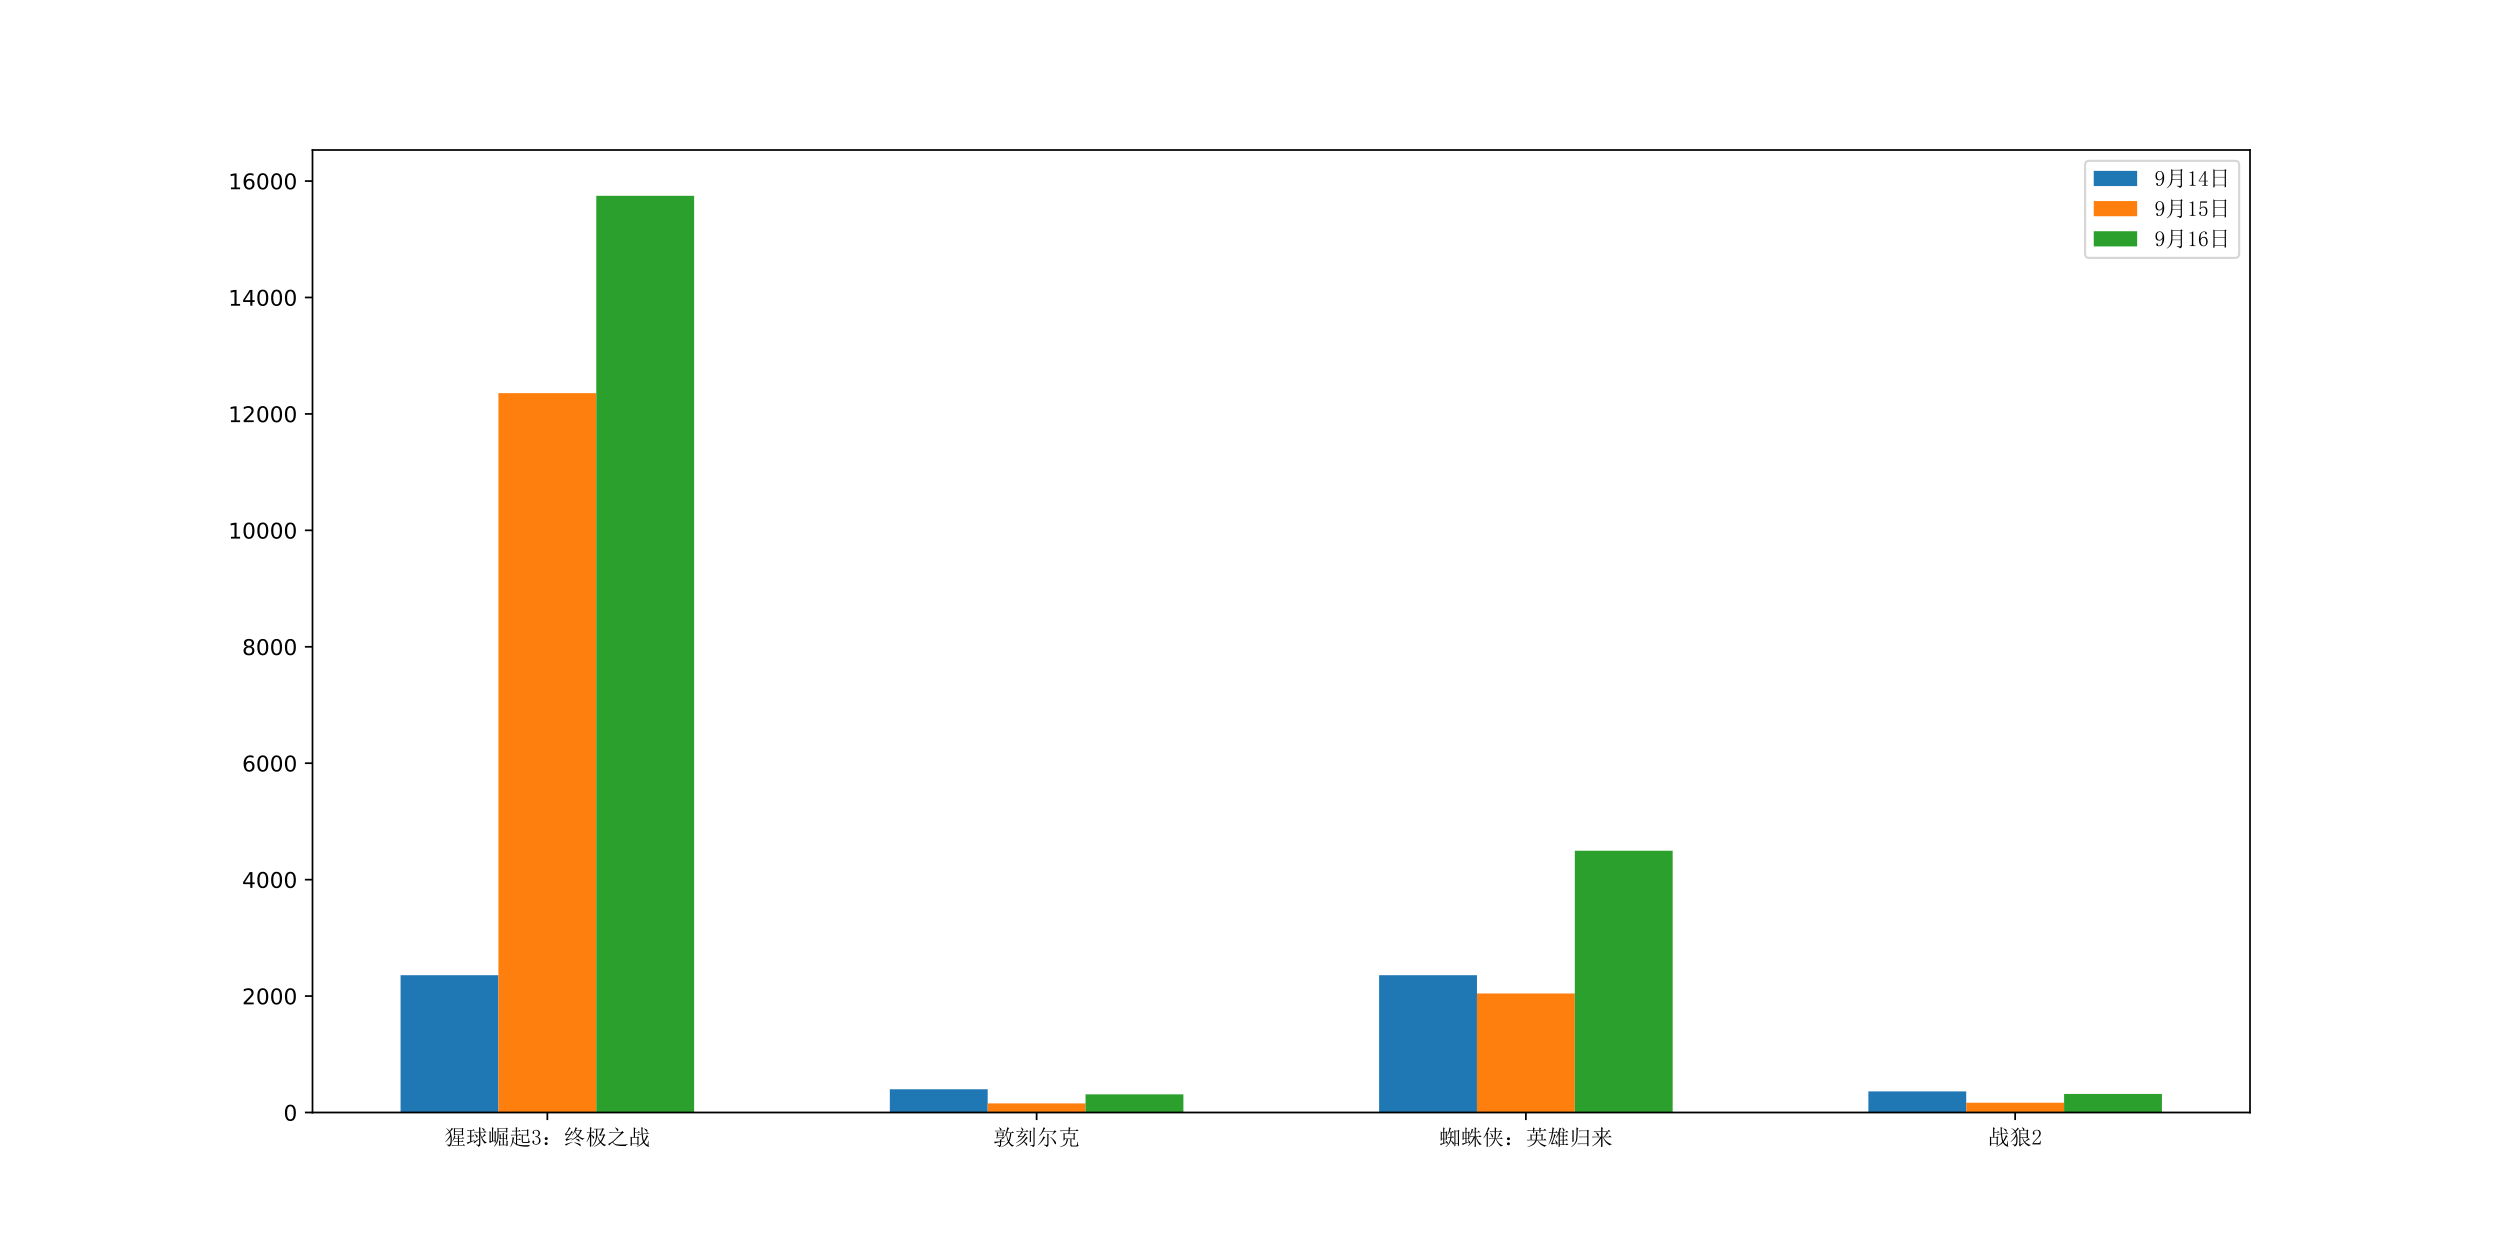 <?xml version="1.0" encoding="utf-8" standalone="no"?>
<!DOCTYPE svg PUBLIC "-//W3C//DTD SVG 1.1//EN"
  "http://www.w3.org/Graphics/SVG/1.1/DTD/svg11.dtd">
<!-- Created with matplotlib (https://matplotlib.org/) -->
<svg height="576pt" version="1.1" viewBox="0 0 1152 576" width="1152pt" xmlns="http://www.w3.org/2000/svg" xmlns:xlink="http://www.w3.org/1999/xlink">
 <defs>
  <style type="text/css">
*{stroke-linecap:butt;stroke-linejoin:round;}
  </style>
 </defs>
 <g id="figure_1">
  <g id="patch_1">
   <path d="M 0 576 
L 1152 576 
L 1152 0 
L 0 0 
z
" style="fill:#ffffff;"/>
  </g>
  <g id="axes_1">
   <g id="patch_2">
    <path d="M 144 512.64 
L 1036.8 512.64 
L 1036.8 69.12 
L 144 69.12 
z
" style="fill:#ffffff;"/>
   </g>
   <g id="patch_3">
    <path clip-path="url(#p48f416b4fd)" d="M 184.582 512.64 
L 229.673 512.64 
L 229.673 449.385 
L 184.582 449.385 
z
" style="fill:#1f77b4;"/>
   </g>
   <g id="patch_4">
    <path clip-path="url(#p48f416b4fd)" d="M 410.036 512.64 
L 455.127 512.64 
L 455.127 501.936 
L 410.036 501.936 
z
" style="fill:#1f77b4;"/>
   </g>
   <g id="patch_5">
    <path clip-path="url(#p48f416b4fd)" d="M 635.491 512.64 
L 680.582 512.64 
L 680.582 449.385 
L 635.491 449.385 
z
" style="fill:#1f77b4;"/>
   </g>
   <g id="patch_6">
    <path clip-path="url(#p48f416b4fd)" d="M 860.945 512.64 
L 906.036 512.64 
L 906.036 502.929 
L 860.945 502.929 
z
" style="fill:#1f77b4;"/>
   </g>
   <g id="patch_7">
    <path clip-path="url(#p48f416b4fd)" d="M 229.673 512.64 
L 274.764 512.64 
L 274.764 181.153 
L 229.673 181.153 
z
" style="fill:#ff7f0e;"/>
   </g>
   <g id="patch_8">
    <path clip-path="url(#p48f416b4fd)" d="M 455.127 512.64 
L 500.218 512.64 
L 500.218 508.455 
L 455.127 508.455 
z
" style="fill:#ff7f0e;"/>
   </g>
   <g id="patch_9">
    <path clip-path="url(#p48f416b4fd)" d="M 680.582 512.64 
L 725.673 512.64 
L 725.673 457.781 
L 680.582 457.781 
z
" style="fill:#ff7f0e;"/>
   </g>
   <g id="patch_10">
    <path clip-path="url(#p48f416b4fd)" d="M 906.036 512.64 
L 951.127 512.64 
L 951.127 508.133 
L 906.036 508.133 
z
" style="fill:#ff7f0e;"/>
   </g>
   <g id="patch_11">
    <path clip-path="url(#p48f416b4fd)" d="M 274.764 512.64 
L 319.855 512.64 
L 319.855 90.24 
L 274.764 90.24 
z
" style="fill:#2ca02c;"/>
   </g>
   <g id="patch_12">
    <path clip-path="url(#p48f416b4fd)" d="M 500.218 512.64 
L 545.309 512.64 
L 545.309 504.27 
L 500.218 504.27 
z
" style="fill:#2ca02c;"/>
   </g>
   <g id="patch_13">
    <path clip-path="url(#p48f416b4fd)" d="M 725.673 512.64 
L 770.764 512.64 
L 770.764 392.004 
L 725.673 392.004 
z
" style="fill:#2ca02c;"/>
   </g>
   <g id="patch_14">
    <path clip-path="url(#p48f416b4fd)" d="M 951.127 512.64 
L 996.218 512.64 
L 996.218 504.083 
L 951.127 504.083 
z
" style="fill:#2ca02c;"/>
   </g>
   <g id="matplotlib.axis_1">
    <g id="xtick_1">
     <g id="line2d_1">
      <defs>
       <path d="M 0 0 
L 0 3.5 
" id="m5a6ded48af" style="stroke:#000000;stroke-width:0.8;"/>
      </defs>
      <g>
       <use style="stroke:#000000;stroke-width:0.8;" x="252.218" xlink:href="#m5a6ded48af" y="512.64"/>
      </g>
     </g>
     <g id="text_1">
      <!-- 猩球崛起3：终极之战 -->
      <defs>
       <path d="M 44.141 42.578 
Q 44.531 49.219 44.531 60.547 
Q 44.531 71.875 44.141 78.516 
L 49.609 75 
L 80.859 75 
L 83.594 78.516 
L 89.062 73.828 
L 86.328 71.484 
Q 86.328 50.391 86.719 44.922 
L 81.25 42.578 
L 81.25 46.484 
L 49.609 46.484 
L 49.609 44.141 
z
M 49.609 72.656 
L 49.609 61.719 
L 81.25 61.719 
L 81.25 72.656 
z
M 49.609 59.375 
L 49.609 48.828 
L 81.25 48.828 
L 81.25 59.375 
z
M 45.312 41.016 
L 52.344 37.5 
Q 49.609 35.547 48.047 31.25 
L 62.891 31.25 
Q 62.891 37.5 62.5 44.531 
L 71.094 40.625 
L 67.969 38.281 
L 67.969 31.25 
L 81.25 31.25 
L 85.938 35.938 
L 92.188 28.906 
L 67.969 28.906 
L 67.969 16.016 
L 78.125 16.016 
L 82.812 20.703 
L 89.062 13.672 
L 67.969 13.672 
L 67.969 -1.172 
L 84.766 -1.172 
L 89.453 3.516 
L 96.094 -3.516 
L 45.703 -3.516 
Q 40.625 -3.516 36.328 -4.688 
L 32.812 -1.172 
L 62.891 -1.172 
L 62.891 13.672 
L 56.641 13.672 
Q 51.562 13.672 47.266 12.5 
L 43.75 16.016 
L 62.891 16.016 
L 62.891 28.906 
L 46.875 28.906 
Q 42.578 21.094 37.891 15.625 
L 36.719 16.406 
Q 43.359 28.516 45.312 41.016 
z
M 9.766 76.953 
Q 18.359 70.703 25.391 63.672 
Q 31.641 71.094 34.375 78.516 
L 41.016 73.047 
Q 38.281 72.266 35.156 68.359 
Q 31.641 64.062 27.734 60.156 
Q 34.375 46.094 34.766 27.141 
Q 35.156 8.203 31.828 0.969 
Q 28.516 -6.25 21.094 -8.594 
Q 20.703 -3.906 11.328 -0.391 
L 11.719 1.172 
Q 15.234 0.391 19.141 0.391 
Q 21.875 0.391 24.219 0.969 
Q 26.562 1.562 28.125 9.953 
Q 29.688 18.359 28.906 38.281 
Q 19.531 22.656 4.688 12.109 
L 3.906 13.281 
Q 17.969 26.562 27.344 46.094 
Q 26.172 52.344 24.219 56.641 
Q 15.234 49.219 5.078 42.969 
L 4.297 44.141 
Q 14.062 51.953 22.266 60.547 
Q 17.969 67.188 8.984 75.781 
z
" id="SimSun-29481"/>
       <path d="M 73.047 76.953 
L 73.828 78.125 
Q 82.422 74.609 84.172 72.656 
Q 85.938 70.703 85.938 69.141 
Q 85.938 67.578 84.766 65.422 
Q 83.594 63.281 82.812 63.281 
Q 81.641 63.281 80.469 66.406 
Q 78.516 71.484 73.047 76.953 
z
M 39.453 48.828 
L 40.234 50 
Q 50 44.922 51.953 42.578 
Q 53.906 40.234 53.906 38.281 
Q 53.906 36.719 52.531 34.375 
Q 51.172 32.031 50.391 32.031 
Q 48.828 32.031 47.656 36.328 
Q 45.312 42.578 39.453 48.828 
z
M 60.156 81.641 
L 68.75 77.734 
L 66.016 75 
L 66.016 59.375 
L 82.422 59.375 
L 87.5 64.453 
L 94.922 57.031 
L 66.016 57.031 
Q 68.75 43.75 73.438 34.375 
Q 82.031 44.141 84.766 50.391 
L 91.797 43.75 
Q 87.891 43.75 74.219 32.422 
Q 83.203 15.625 95.703 10.547 
L 95.703 8.984 
Q 90.234 9.375 87.109 5.078 
Q 80.469 11.328 74.406 23.234 
Q 68.359 35.156 66.016 49.219 
L 66.016 1.172 
Q 66.016 -6.641 56.641 -9.375 
Q 56.641 -3.516 46.094 -0.391 
L 46.094 1.172 
Q 53.906 0.391 57.219 0.188 
Q 60.547 0 60.547 2.344 
L 60.547 25.781 
Q 41.406 10.938 40.234 7.031 
L 33.984 13.281 
Q 39.453 14.844 60.547 28.125 
L 60.547 57.031 
L 46.875 57.031 
Q 42.578 57.422 39.062 56.25 
L 35.938 59.375 
L 60.547 59.375 
Q 60.547 73.828 60.156 81.641 
z
M 4.297 67.969 
L 30.078 67.969 
L 34.375 72.266 
L 40.625 65.625 
L 24.609 65.625 
L 24.609 41.406 
L 29.688 41.406 
L 33.594 45.312 
L 38.672 39.062 
L 24.609 39.062 
L 24.609 16.406 
L 40.625 21.875 
L 41.016 20.312 
Q 10.938 7.422 8.203 3.125 
L 3.906 10.156 
Q 10.156 11.719 19.141 14.844 
L 19.141 39.062 
L 18.359 39.062 
Q 13.281 39.062 8.984 37.891 
L 5.469 41.406 
L 19.141 41.406 
L 19.141 65.625 
L 17.188 65.625 
Q 12.109 65.625 7.812 64.453 
z
" id="SimSun-29699"/>
       <path d="M 90.234 72.656 
Q 90.234 62.5 90.625 57.422 
L 85.156 55.469 
L 85.156 59.375 
L 50.391 59.375 
Q 50.781 32.422 47.844 21.094 
Q 44.922 9.766 40.234 3.125 
Q 35.547 -3.516 30.078 -8.594 
L 28.906 -7.812 
Q 35.547 0.781 40.031 12.109 
Q 44.531 23.438 44.922 37.891 
Q 45.312 52.344 45.312 62.109 
Q 45.312 73.047 44.922 79.297 
L 50.391 75.781 
L 84.375 75.781 
L 87.109 79.297 
L 92.969 74.609 
z
M 84.375 29.688 
Q 84.375 42.969 83.984 49.609 
L 92.188 45.703 
L 89.453 43.359 
Q 89.453 32.422 89.844 25 
L 84.375 23.047 
L 84.375 27.344 
L 74.609 27.344 
L 74.609 0.391 
L 86.719 0.391 
Q 86.719 14.062 86.328 19.922 
L 94.531 16.016 
L 91.797 13.672 
Q 91.797 0.781 92.188 -4.297 
L 86.719 -6.641 
L 86.719 -1.953 
L 57.812 -1.953 
L 55.078 -5.078 
L 50.391 -0.781 
L 52.734 1.172 
Q 52.734 16.406 52.344 20.703 
L 60.547 16.797 
L 57.812 14.453 
L 57.812 0.391 
L 69.531 0.391 
L 69.531 27.344 
L 60.547 27.344 
L 58.203 24.219 
L 53.125 28.906 
L 55.078 30.859 
Q 55.078 44.922 54.688 49.609 
L 62.891 46.094 
L 60.156 43.359 
L 60.156 29.688 
L 69.531 29.688 
Q 69.531 50 69.141 55.859 
L 77.734 51.562 
L 74.609 48.828 
L 74.609 29.688 
z
M 50.391 73.438 
L 50.391 61.719 
L 85.156 61.719 
L 85.156 73.438 
z
M 37.109 56.25 
L 37.109 25.391 
Q 37.109 19.531 37.5 12.109 
L 32.031 9.766 
L 32.031 18.75 
Q 14.453 12.5 10.547 8.203 
L 6.641 14.453 
Q 8.594 15.625 8.594 19.141 
L 8.594 52.734 
Q 8.594 56.641 8.203 62.5 
L 16.406 58.594 
L 13.672 55.859 
L 13.672 16.016 
L 19.922 17.578 
L 19.922 68.359 
Q 19.922 76.562 19.531 81.25 
L 28.516 77.344 
L 25 75 
L 25 18.75 
L 32.031 20.703 
L 32.031 50.391 
Q 32.031 56.25 31.641 63.281 
L 40.234 59.375 
z
" id="SimSun-23835"/>
       <path d="M 57.031 17.578 
L 57.031 41.406 
L 56.641 49.219 
L 62.109 46.094 
L 81.641 46.094 
L 81.641 65.625 
L 67.578 65.625 
Q 62.5 65.625 58.203 64.453 
L 54.688 67.969 
L 80.859 67.969 
L 83.203 71.875 
L 89.453 67.969 
L 86.719 65.234 
Q 86.719 46.484 87.109 41.016 
L 81.641 38.672 
L 81.641 43.75 
L 62.109 43.75 
L 62.109 19.531 
Q 61.328 12.5 67.188 12.891 
L 83.594 12.891 
Q 87.5 13.281 87.891 20.312 
Q 88.281 27.344 88.281 31.25 
L 90.234 31.25 
Q 90.234 24.219 91.016 19.719 
Q 91.797 15.234 95.312 14.062 
Q 92.188 8.203 84.766 8.594 
L 65.625 8.594 
Q 56.641 8.203 57.031 17.578 
z
M 29.688 64.453 
Q 29.688 75.391 29.297 82.031 
L 37.891 78.125 
L 34.766 75 
L 34.766 64.453 
L 41.016 64.453 
L 46.094 69.141 
L 51.953 62.109 
L 34.766 62.109 
L 34.766 46.094 
L 43.75 46.094 
L 48.438 50.781 
L 55.078 43.75 
L 33.203 43.75 
L 38.672 40.625 
L 35.547 37.891 
L 35.547 25 
L 42.188 25 
L 47.266 29.688 
L 53.516 22.656 
L 35.547 22.656 
L 35.547 3.516 
Q 46.484 -1.172 63.859 -1.75 
Q 81.25 -2.344 95.703 -0.781 
L 95.703 -2.344 
Q 88.672 -3.516 88.281 -8.594 
Q 76.953 -8.984 62.297 -7.812 
Q 47.656 -6.641 36.125 -1.953 
Q 24.609 2.734 17.578 13.672 
Q 12.891 -1.172 5.469 -9.766 
L 4.297 -8.984 
Q 11.328 3.516 13.078 17.375 
Q 14.844 31.25 14.844 35.938 
L 23.438 31.641 
Q 21.484 30.859 20.5 27.531 
Q 19.531 24.219 18.359 16.016 
Q 24.609 8.594 30.469 5.469 
L 30.469 43.75 
L 16.797 43.75 
Q 13.672 43.75 9.375 42.578 
L 5.859 46.094 
L 29.688 46.094 
L 29.688 62.109 
L 21.484 62.109 
Q 18.359 62.109 14.062 60.938 
L 10.547 64.453 
z
" id="SimSun-36215"/>
       <path d="M 43.75 19.531 
Q 43.75 12.109 38.281 6.438 
Q 32.812 0.781 23.047 0.781 
Q 16.016 0.781 10.938 4.688 
Q 5.859 8.594 5.859 13.672 
Q 5.859 16.016 7.422 17.766 
Q 8.984 19.531 10.547 19.531 
Q 12.891 19.531 13.859 17.766 
Q 14.844 16.016 14.844 14.844 
Q 14.844 12.891 14.062 11.719 
Q 13.281 10.156 13.281 8.984 
Q 13.281 6.641 16.203 5.078 
Q 19.141 3.516 22.656 3.516 
Q 29.688 3.516 33.203 7.609 
Q 36.719 11.719 36.719 20.312 
Q 36.719 27.344 33 31.641 
Q 29.297 35.938 19.141 35.938 
L 19.141 38.672 
Q 26.953 38.672 30.656 42.375 
Q 34.375 46.094 34.375 52.734 
Q 34.375 58.203 31.438 62.297 
Q 28.516 66.406 22.266 66.406 
Q 19.531 66.406 16.406 65.031 
Q 13.281 63.672 13.281 60.547 
Q 13.281 57.422 14.062 56.641 
Q 14.844 55.859 14.844 54.688 
Q 14.844 52.734 14.062 51.562 
Q 13.281 50.391 11.328 50.391 
Q 9.766 50.391 8.391 51.562 
Q 7.031 52.734 7.031 55.859 
Q 7.031 61.719 12.109 65.422 
Q 17.188 69.141 23.828 69.141 
Q 31.641 69.141 36.328 64.25 
Q 41.016 59.375 41.016 53.906 
Q 41.016 48.047 38.078 43.938 
Q 35.156 39.844 28.906 37.891 
Q 37.5 34.766 40.625 29.688 
Q 43.75 24.609 43.75 19.531 
z
" id="SimSun-51"/>
       <path d="M 21.875 12.109 
Q 26.562 8.984 26.359 5.266 
Q 26.172 1.562 23.438 0 
Q 20.703 -1.562 19.531 -1.562 
Q 18.359 -1.562 15.625 0 
Q 12.891 1.562 12.688 5.469 
Q 12.5 9.375 15.031 10.734 
Q 17.578 12.109 19.531 12.109 
Q 21.875 12.109 26.562 8.984 
z
M 21.484 35.547 
Q 26.953 32.812 26.953 28.703 
Q 26.953 24.609 23.828 23.234 
Q 20.703 21.875 19.531 21.875 
Q 17.578 21.875 15.031 23.625 
Q 12.5 25.391 12.688 29.094 
Q 12.891 32.812 15.625 34.172 
Q 18.359 35.547 19.922 35.547 
Q 21.484 35.547 26.953 32.812 
z
" id="SimSun-65306"/>
       <path d="M 81.25 62.5 
Q 76.172 51.953 68.359 41.406 
Q 81.25 30.078 95.703 29.297 
L 95.703 27.734 
Q 89.844 27.344 87.891 22.656 
Q 74.609 28.516 64.844 38.281 
Q 51.172 26.172 35.547 20.703 
L 34.766 21.875 
Q 50 29.688 61.719 41.406 
Q 55.859 50.391 52.734 60.938 
Q 46.484 50.391 39.453 42.969 
L 38.281 43.75 
Q 45.312 53.516 49.219 62.891 
Q 53.125 72.266 55.078 81.25 
L 63.672 76.562 
L 60.547 75 
Q 57.422 69.531 55.859 66.406 
L 75.391 66.406 
L 78.516 70.312 
L 84.766 64.844 
z
M 55.078 28.125 
Q 69.922 26.172 71.672 23.625 
Q 73.438 21.094 73.438 18.75 
Q 73.438 17.188 73.047 15.812 
Q 72.656 14.453 72.266 14.453 
Q 71.094 14.453 69.141 16.797 
Q 65.625 20.312 54.688 26.953 
z
M 48.438 11.719 
Q 67.969 7.422 72.656 5.266 
Q 77.344 3.125 77.922 0.969 
Q 78.516 -1.172 78.516 -2.734 
Q 78.516 -4.297 78.312 -5.469 
Q 78.125 -6.641 77.734 -6.641 
Q 76.172 -6.641 72.656 -3.125 
Q 67.578 1.953 48.047 10.547 
z
M 54.688 64.062 
L 53.906 62.5 
Q 58.594 51.172 64.844 44.531 
Q 72.266 54.297 75.781 64.062 
z
M 11.719 49.219 
L 29.297 50 
Q 32.812 55.859 36.328 64.062 
L 42.969 58.984 
Q 38.672 55.859 33.594 48.438 
Q 28.516 41.016 15.625 26.172 
Q 25 27.344 40.625 30.078 
L 41.016 28.906 
Q 33.984 26.953 26.172 24.406 
Q 18.359 21.875 12.891 17.578 
L 8.203 25.781 
Q 11.328 26.172 16.203 31.828 
Q 21.094 37.5 28.125 47.656 
Q 21.875 46.875 17.578 45.703 
Q 13.281 44.531 10.156 42.188 
L 5.469 50.391 
Q 8.984 50.391 15.234 59.953 
Q 21.484 69.531 25.391 81.25 
L 32.812 76.172 
Q 28.125 72.656 24.219 66.797 
Q 20.312 60.938 11.719 49.219 
z
M 11.328 -4.297 
L 6.25 3.125 
Q 15.625 5.469 21.281 7.219 
Q 26.953 8.984 41.016 13.672 
L 41.406 12.5 
Q 35.156 9.375 24.219 4.297 
Q 12.891 -1.172 11.328 -4.297 
z
" id="SimSun-32456"/>
       <path d="M 83.203 69.922 
L 71.875 46.094 
L 82.422 46.094 
L 86.328 50 
L 92.578 44.141 
L 88.672 42.188 
Q 82.812 25 73.438 12.891 
Q 83.984 1.953 95.703 -0.391 
L 95.703 -1.953 
Q 89.062 -2.734 87.891 -6.641 
Q 78.516 -1.562 69.922 8.984 
Q 56.641 -3.125 41.797 -8.594 
L 41.016 -7.422 
Q 55.859 0.391 66.797 12.891 
Q 56.641 27.344 54.297 44.531 
Q 53.516 9.375 31.25 -8.203 
L 30.469 -7.031 
Q 39.453 3.125 43.359 13.078 
Q 47.266 23.047 48.438 33.203 
Q 49.609 43.359 49.609 71.484 
L 44.922 71.484 
L 41.406 70.703 
L 38.281 73.828 
L 76.953 73.828 
L 80.469 77.734 
L 86.719 72.656 
z
M 55.078 71.484 
Q 54.688 55.859 54.688 48.047 
Q 58.984 30.859 69.922 16.797 
Q 76.953 25.781 83.203 43.75 
L 71.094 43.75 
L 67.969 40.234 
L 62.5 45.703 
Q 66.406 46.875 69.719 53.906 
Q 73.047 60.938 77.344 71.484 
z
M 26.953 44.141 
Q 26.953 0 27.344 -7.031 
L 21.094 -9.766 
Q 21.484 8.984 21.484 39.453 
Q 16.016 24.219 6.641 12.5 
L 5.469 13.281 
Q 16.016 32.422 21.094 56.25 
L 11.719 56.25 
L 8.203 55.469 
L 5.078 58.594 
L 21.484 58.594 
Q 21.484 72.656 21.094 82.031 
L 30.078 77.734 
L 26.953 75 
L 26.953 58.594 
L 31.641 58.594 
L 36.328 63.281 
L 43.359 56.25 
L 26.953 56.25 
L 26.953 46.094 
Q 37.109 41.406 39.062 38.859 
Q 41.016 36.328 41.016 34.375 
Q 41.016 32.422 39.844 30.266 
Q 38.672 28.125 37.891 28.125 
Q 36.719 28.125 35.156 32.031 
Q 32.812 37.891 26.953 44.141 
z
" id="SimSun-26497"/>
       <path d="M 37.891 80.469 
Q 50.391 74.219 51.359 71.875 
Q 52.344 69.531 52.344 68.359 
Q 52.344 66.406 50.781 64.25 
Q 49.219 62.109 48.828 62.109 
Q 47.266 62.109 46.094 65.625 
Q 44.141 70.703 37.109 79.297 
z
M 25.391 10.547 
Q 16.406 5.859 10.547 -2.734 
L 4.688 3.516 
Q 10.156 7.031 17.578 10.547 
Q 25 14.062 40.812 29.875 
Q 56.641 45.703 66.016 56.641 
L 21.875 56.641 
Q 16.797 56.641 12.5 55.469 
L 8.984 58.984 
L 66.016 58.984 
L 70.312 63.672 
L 78.125 55.859 
Q 73.438 55.859 65.625 47.656 
Q 57.422 39.062 27.734 12.109 
Q 34.766 3.125 46.094 2.141 
Q 57.422 1.172 65.625 1.172 
Q 80.469 1.172 96.094 3.125 
L 96.094 1.562 
Q 87.5 -0.781 86.719 -5.859 
Q 57.812 -5.859 46.484 -3.703 
Q 35.156 -1.562 25.391 10.547 
z
" id="SimSun-20043"/>
       <path d="M 23.047 80.859 
L 32.422 76.172 
L 28.906 73.438 
L 28.906 58.594 
L 41.406 58.594 
L 46.094 63.281 
L 53.125 56.25 
L 28.906 56.25 
L 28.906 34.766 
L 39.062 34.766 
L 42.188 38.672 
L 48.047 33.984 
L 44.922 31.25 
Q 44.922 7.422 45.312 0 
L 39.844 -2.344 
L 39.844 3.516 
L 14.453 3.516 
L 14.453 -3.125 
L 8.594 -5.469 
Q 8.984 5.078 8.984 16.203 
Q 8.984 27.344 8.594 37.891 
L 14.453 34.766 
L 23.438 34.766 
L 23.438 67.969 
Q 23.438 74.219 23.047 80.859 
z
M 14.453 32.422 
L 14.453 5.859 
L 39.844 5.859 
L 39.844 32.422 
z
M 57.812 81.641 
L 67.188 77.344 
L 63.281 74.219 
Q 63.281 67.969 64.062 51.172 
L 81.641 53.125 
L 85.938 58.203 
L 94.141 51.953 
L 64.453 48.828 
Q 66.016 29.688 69.922 17.969 
Q 73.438 23.047 76.953 30.469 
Q 80.469 37.891 82.812 44.531 
L 90.625 38.672 
L 86.719 36.719 
Q 79.297 21.484 72.266 12.109 
Q 79.297 2.734 85.938 -0.391 
L 89.844 18.359 
L 91.406 17.969 
Q 91.016 12.109 91.016 6.641 
Q 91.016 2.734 91.406 -1.359 
Q 91.797 -5.469 93.359 -8.594 
Q 94.141 -9.766 92.969 -9.766 
Q 91.406 -9.766 84.172 -6.641 
Q 76.953 -3.516 68.359 8.594 
Q 53.906 -3.906 37.891 -9.375 
L 37.109 -8.203 
Q 55.859 1.562 65.625 13.281 
Q 60.938 26.172 59.375 48.047 
L 47.266 46.875 
L 44.141 45.312 
L 39.453 48.438 
L 58.984 50.391 
Q 57.812 69.922 57.812 81.641 
z
M 71.484 75.391 
Q 78.906 72.656 82.812 70.5 
Q 86.719 68.359 86.328 65.031 
Q 85.938 61.719 84.953 60.547 
Q 83.984 59.375 83.594 59.375 
Q 82.031 59.375 80.469 62.891 
Q 77.734 67.188 70.703 74.219 
z
" id="SimSun-25112"/>
      </defs>
      <g transform="translate(204.718 527.531)scale(0.1 -0.1)">
       <use xlink:href="#SimSun-29481"/>
       <use x="100" xlink:href="#SimSun-29699"/>
       <use x="200" xlink:href="#SimSun-23835"/>
       <use x="300" xlink:href="#SimSun-36215"/>
       <use x="400" xlink:href="#SimSun-51"/>
       <use x="450" xlink:href="#SimSun-65306"/>
       <use x="550" xlink:href="#SimSun-32456"/>
       <use x="650" xlink:href="#SimSun-26497"/>
       <use x="750" xlink:href="#SimSun-20043"/>
       <use x="850" xlink:href="#SimSun-25112"/>
      </g>
     </g>
    </g>
    <g id="xtick_2">
     <g id="line2d_2">
      <g>
       <use style="stroke:#000000;stroke-width:0.8;" x="477.673" xlink:href="#m5a6ded48af" y="512.64"/>
      </g>
     </g>
     <g id="text_2">
      <!-- 敦刻尔克 -->
      <defs>
       <path d="M 26.172 80.859 
L 26.953 82.031 
Q 34.375 77.734 36.328 75.391 
Q 38.281 73.047 38.281 71.875 
Q 38.281 70.312 36.719 68.156 
Q 35.156 66.016 34.766 66.016 
Q 33.594 66.016 32.422 69.531 
Q 30.859 75 26.172 80.859 
z
M 21.875 54.297 
L 21.875 44.531 
L 42.578 44.531 
L 42.578 54.297 
z
M 47.656 53.125 
Q 47.656 44.531 48.047 41.406 
L 42.578 38.672 
L 42.578 42.188 
L 21.875 42.188 
L 21.875 39.453 
L 16.406 37.109 
Q 16.797 42.969 16.797 48.625 
Q 16.797 54.297 16.406 59.766 
L 21.875 56.641 
L 42.578 56.641 
L 45.312 59.766 
L 50.391 55.078 
z
M 35.156 24.219 
L 42.188 32.031 
L 25 32.031 
Q 19.922 32.031 15.625 30.859 
L 12.109 34.375 
L 42.578 34.375 
L 46.094 38.281 
L 51.953 32.031 
Q 49.219 32.031 44.719 29.297 
Q 40.234 26.562 36.328 23.438 
L 39.453 21.875 
L 36.328 19.531 
L 36.328 16.797 
L 55.078 18.75 
L 55.469 17.188 
L 36.328 14.062 
L 36.328 -0.781 
Q 36.328 -7.031 27.734 -10.156 
Q 27.344 -5.078 18.359 -2.344 
L 18.359 -0.781 
Q 24.609 -1.953 27.734 -1.953 
Q 29.688 -1.953 30.469 -1.172 
Q 31.25 -0.391 31.25 1.953 
L 31.25 13.281 
Q 10.156 9.375 7.422 7.031 
L 4.297 14.844 
Q 14.453 14.844 31.25 16.406 
Q 31.25 20.312 30.859 26.172 
z
M 7.422 65.625 
L 46.094 65.625 
L 50.391 69.922 
L 57.031 63.281 
L 20.312 63.281 
Q 14.453 63.281 10.938 62.109 
z
M 67.969 14.844 
Q 61.719 30.469 60.547 50.391 
Q 56.641 41.797 51.953 35.938 
L 50.781 36.719 
Q 59.375 52.344 65.234 82.031 
L 74.219 77.344 
Q 71.484 76.172 70.109 73.047 
Q 68.75 69.922 64.062 57.812 
L 84.375 57.812 
L 89.062 62.5 
L 96.094 55.469 
L 83.594 55.469 
Q 81.25 28.516 73.828 14.844 
Q 82.812 0.391 95.703 -2.344 
L 95.703 -3.906 
Q 89.062 -4.297 87.5 -8.203 
Q 77.344 -1.172 70.703 10.547 
Q 58.594 -3.125 37.5 -9.766 
L 36.719 -8.594 
Q 54.297 -2.344 67.969 14.844 
z
M 63.281 55.469 
L 61.719 52.344 
Q 64.844 32.422 70.703 20.312 
Q 76.172 33.984 78.125 55.469 
z
" id="SimSun-25958"/>
       <path d="M 34.375 56.641 
Q 23.828 44.922 19.141 41.016 
L 39.844 41.406 
Q 44.141 48.828 46.094 54.297 
L 54.297 48.047 
L 50 46.875 
Q 39.453 31.25 28.516 22.656 
Q 17.578 14.062 5.469 9.375 
L 4.688 10.547 
Q 14.062 15.625 22.844 23.047 
Q 31.641 30.469 38.281 39.453 
Q 32.422 39.062 26.75 38.281 
Q 21.094 37.5 16.406 34.766 
L 12.891 41.406 
Q 17.578 42.578 22.266 48.828 
Q 26.953 55.078 29.297 61.328 
L 18.359 61.328 
Q 13.281 61.328 8.984 60.156 
L 5.469 63.672 
L 50.391 63.672 
L 55.469 68.75 
L 62.891 61.328 
L 32.422 61.328 
L 37.891 57.422 
z
M 55.469 30.078 
Q 48.828 21.875 42.969 15.625 
Q 56.641 7.422 56.828 3.703 
Q 57.031 0 55.656 -1.75 
Q 54.297 -3.516 53.516 -3.516 
Q 51.953 -3.516 50.781 0.391 
Q 48.828 5.859 41.406 14.062 
Q 27.344 0 5.078 -8.203 
L 4.688 -6.641 
Q 23.828 3.125 34.375 13.672 
Q 44.922 24.219 52.734 38.281 
L 60.156 31.25 
z
M 26.953 80.469 
L 28.125 81.25 
Q 38.672 74.609 38.672 71.484 
Q 38.672 68.359 37.109 66.797 
Q 35.547 65.234 34.766 65.234 
Q 33.203 65.234 32.422 69.141 
Q 31.25 74.609 26.953 80.469 
z
M 73.828 60.156 
L 73.828 26.172 
Q 73.828 20.312 74.219 15.234 
L 68.359 12.5 
Q 68.75 24.609 68.75 39.844 
Q 68.75 55.078 68.359 66.797 
L 77.344 63.281 
z
M 85.547 66.016 
Q 85.547 75 85.156 81.25 
L 93.359 77.734 
L 90.625 75 
L 90.625 2.344 
Q 91.016 -7.031 82.812 -10.156 
Q 82.031 -3.516 70.312 -1.953 
L 70.312 0 
Q 78.516 -0.781 82.219 -0.578 
Q 85.938 -0.391 85.547 5.078 
z
" id="SimSun-21051"/>
       <path d="M 72.656 47.656 
L 79.688 60.938 
L 30.078 60.938 
Q 21.484 48.438 12.891 40.234 
L 11.719 41.406 
Q 19.141 50.781 24.406 61.328 
Q 29.688 71.875 31.641 81.641 
L 39.844 77.734 
Q 37.891 75.781 35.938 72.656 
Q 33.984 69.531 30.859 63.281 
L 79.688 63.281 
L 83.984 67.969 
L 91.406 60.547 
Q 85.156 60.156 73.828 46.875 
z
M 49.219 5.078 
L 49.219 35.938 
Q 49.219 47.266 48.828 53.125 
L 57.812 48.438 
L 54.688 46.094 
L 54.688 1.953 
Q 53.906 -6.641 45.703 -9.766 
Q 45.312 -4.297 33.203 -0.391 
L 33.203 1.562 
Q 44.141 0 46.484 0.188 
Q 48.828 0.391 49.219 5.078 
z
M 31.25 39.844 
L 39.844 33.984 
Q 36.719 32.422 34.766 29.297 
Q 32.812 26.172 25.391 16.594 
Q 17.969 7.031 6.641 -1.562 
L 5.859 -0.391 
Q 15.234 8.984 21.875 19.531 
Q 28.516 30.078 31.25 39.844 
z
M 64.062 37.891 
Q 75 29.297 81.438 22.453 
Q 87.891 15.625 89.062 11.516 
Q 90.234 7.422 88.672 5.266 
Q 87.109 3.125 85.938 3.125 
Q 84.375 3.125 82.812 7.422 
Q 80.078 14.062 75.188 21.484 
Q 70.312 28.906 62.891 36.719 
z
" id="SimSun-23572"/>
       <path d="M 29.297 50.391 
L 29.297 29.688 
L 70.312 29.688 
L 70.312 50.391 
z
M 23.828 20.312 
Q 24.219 30.859 24.219 39.062 
Q 24.219 47.266 23.828 55.859 
L 29.297 52.734 
L 46.484 52.734 
L 47.266 64.453 
L 19.922 64.453 
Q 14.844 64.453 10.547 63.281 
L 7.031 66.797 
L 47.656 66.797 
Q 48.047 75.391 47.656 82.422 
L 57.031 78.516 
L 53.516 75.391 
L 52.734 66.797 
L 80.469 66.797 
L 85.938 72.266 
L 93.359 64.453 
L 52.344 64.453 
L 51.562 52.734 
L 69.531 52.734 
L 73.047 56.641 
L 78.906 51.172 
L 75.391 48.828 
L 75.391 40.234 
Q 75.391 31.25 75.781 25 
L 70.312 22.656 
L 70.312 27.344 
L 60.547 27.344 
L 60.547 2.734 
Q 60.547 -3.125 65.234 -2.734 
L 80.859 -2.734 
Q 84.766 -2.734 85.734 0.578 
Q 86.719 3.906 87.109 14.453 
L 89.062 14.453 
Q 89.062 8.594 89.844 3.703 
Q 90.625 -1.172 94.141 -1.562 
Q 91.797 -7.031 82.422 -7.031 
L 61.328 -7.031 
Q 55.078 -7.031 55.469 0.391 
L 55.469 27.344 
L 44.531 27.344 
Q 41.797 6.641 33 0 
Q 24.219 -6.641 6.641 -10.156 
L 6.25 -8.984 
Q 21.875 -3.906 29.094 2.141 
Q 36.328 8.203 39.062 27.344 
L 29.297 27.344 
L 29.297 23.047 
z
" id="SimSun-20811"/>
      </defs>
      <g transform="translate(457.673 527.609)scale(0.1 -0.1)">
       <use xlink:href="#SimSun-25958"/>
       <use x="100" xlink:href="#SimSun-21051"/>
       <use x="200" xlink:href="#SimSun-23572"/>
       <use x="300" xlink:href="#SimSun-20811"/>
      </g>
     </g>
    </g>
    <g id="xtick_3">
     <g id="line2d_3">
      <g>
       <use style="stroke:#000000;stroke-width:0.8;" x="703.127" xlink:href="#m5a6ded48af" y="512.64"/>
      </g>
     </g>
     <g id="text_3">
      <!-- 蜘蛛侠：英雄归来 -->
      <defs>
       <path d="M 57.812 58.594 
Q 57.422 44.531 57.031 36.328 
L 59.375 36.328 
L 63.672 40.625 
L 69.141 33.984 
L 56.641 33.984 
Q 55.859 27.734 54.688 21.484 
Q 67.188 12.5 67.969 9.172 
Q 68.75 5.859 67.578 3.703 
Q 66.406 1.562 65.625 1.562 
Q 64.062 1.562 62.891 5.469 
Q 60.547 11.328 53.906 19.531 
Q 50.781 9.766 43.75 1.562 
Q 36.719 -6.641 30.859 -9.375 
L 30.078 -8.594 
Q 38.281 -1.953 44.531 9.172 
Q 50.781 20.312 51.562 33.984 
L 50.781 33.984 
Q 45.703 33.984 41.406 32.812 
L 37.891 36.328 
L 51.953 36.328 
Q 52.734 44.922 52.734 58.594 
L 48.047 58.594 
Q 43.359 48.828 38.281 42.578 
L 37.109 43.359 
Q 41.797 51.953 44.328 61.719 
Q 46.875 71.484 48.047 80.859 
L 56.25 76.562 
L 53.125 74.609 
Q 50.391 67.188 48.438 60.938 
L 58.984 60.938 
L 62.891 65.234 
L 69.141 58.594 
z
M 70.312 -6.641 
Q 70.703 -0.781 70.703 30.859 
Q 70.703 62.5 70.312 69.141 
L 75.391 65.625 
L 86.328 65.625 
L 88.672 69.531 
L 94.141 65.234 
L 91.406 62.5 
Q 91.406 4.297 91.797 -2.344 
L 86.719 -5.469 
L 86.719 4.688 
L 75.391 4.688 
L 75.391 -3.906 
z
M 75.391 63.281 
L 75.391 7.031 
L 86.719 7.031 
L 86.719 63.281 
z
M 23.828 9.766 
L 33.594 12.109 
Q 31.25 16.797 28.906 20.312 
L 29.688 21.094 
Q 38.281 15.625 39.453 13.078 
Q 40.625 10.547 40.625 9.766 
Q 40.625 7.812 39.25 6.047 
Q 37.891 4.297 37.5 4.297 
Q 36.719 4.297 36.719 5.078 
Q 35.938 6.641 34.375 10.547 
Q 21.484 5.859 11.719 1.562 
L 8.594 -1.953 
L 4.297 5.078 
Q 8.594 5.859 19.141 8.594 
L 19.141 26.562 
L 12.5 26.562 
L 12.5 22.656 
L 7.422 19.531 
Q 7.812 27.344 7.812 41.797 
Q 7.812 56.25 7.422 62.109 
L 12.5 59.375 
L 19.141 59.375 
Q 19.141 74.609 18.75 81.25 
L 26.953 77.344 
L 23.828 74.609 
L 23.828 59.375 
L 30.469 59.375 
L 33.203 63.281 
L 38.672 58.594 
L 35.547 55.859 
Q 35.547 31.641 35.938 25.781 
L 30.859 22.656 
L 30.859 26.562 
L 23.828 26.562 
z
M 12.5 57.031 
L 12.5 28.906 
L 19.141 28.906 
L 19.141 57.031 
z
M 23.828 57.031 
L 23.828 28.906 
L 30.859 28.906 
L 30.859 57.031 
z
" id="SimSun-34584"/>
       <path d="M 69.141 9.375 
Q 69.141 3.516 69.531 -7.031 
L 63.672 -10.156 
Q 64.062 2.344 64.062 9.375 
L 64.062 33.203 
Q 51.953 5.469 33.203 -5.469 
L 32.422 -4.297 
Q 49.219 8.984 59.375 37.109 
L 52.344 37.109 
Q 47.266 37.109 42.969 35.938 
L 39.453 39.453 
L 64.062 39.453 
L 64.062 58.203 
L 51.953 58.203 
Q 46.875 47.656 41.797 42.188 
L 40.625 42.969 
Q 45.312 51.953 47.453 59.562 
Q 49.609 67.188 50.391 75 
L 58.203 70.703 
L 55.469 68.75 
Q 53.906 64.062 52.734 60.547 
L 64.062 60.547 
L 64.062 68.359 
Q 64.062 76.172 63.672 81.641 
L 72.656 77.344 
L 69.141 74.219 
L 69.141 60.547 
L 77.734 60.547 
L 82.812 65.625 
L 89.453 58.203 
L 69.141 58.203 
L 69.141 39.453 
L 82.812 39.453 
L 88.672 44.922 
L 95.703 37.109 
L 71.875 37.109 
Q 80.859 9.766 96.094 4.297 
L 96.094 2.734 
Q 90.625 2.734 87.891 -1.172 
Q 73.438 13.672 70.312 37.109 
L 69.141 37.109 
z
M 13.281 56.641 
L 13.281 30.469 
L 21.484 30.469 
L 21.484 56.641 
z
M 26.172 56.641 
L 26.172 30.469 
L 34.375 30.469 
L 34.375 56.641 
z
M 36.719 14.062 
Q 34.766 18.75 32.422 22.266 
L 33.594 23.047 
Q 40.625 18.359 42.188 15.812 
Q 43.75 13.281 43.75 11.719 
Q 43.75 10.156 42.188 8.391 
Q 40.625 6.641 39.844 6.641 
Q 39.453 6.641 39.062 7.812 
Q 38.672 8.984 37.5 12.5 
Q 25.781 8.203 18.547 5.078 
Q 11.328 1.953 9.766 -0.781 
L 5.078 6.25 
Q 8.203 6.641 21.484 10.156 
L 21.484 28.125 
L 13.281 28.125 
L 13.281 25.391 
L 8.203 22.656 
Q 8.594 30.859 8.594 41.984 
Q 8.594 53.125 8.203 62.109 
L 13.281 58.984 
L 21.484 58.984 
Q 21.484 75 21.094 81.25 
L 29.297 77.344 
L 26.172 74.609 
L 26.172 58.984 
L 33.984 58.984 
L 36.328 62.5 
L 42.188 58.203 
L 39.062 55.469 
Q 39.062 33.984 39.453 26.953 
L 34.375 24.219 
L 34.375 28.125 
L 26.172 28.125 
L 26.172 11.328 
z
" id="SimSun-34523"/>
       <path d="M 24.609 49.609 
L 24.609 -7.031 
L 19.141 -9.766 
Q 19.531 -1.953 19.531 3.125 
L 19.531 50.391 
Q 10.938 36.328 5.078 30.859 
L 3.906 31.641 
Q 13.281 45.703 18.938 60.156 
Q 24.609 74.609 26.172 81.641 
L 33.594 76.953 
L 30.469 74.609 
Q 25.391 63.281 21.875 55.469 
L 28.125 52.344 
z
M 32.422 62.5 
L 56.641 62.5 
L 56.641 69.141 
Q 56.641 74.609 56.25 81.641 
L 65.234 77.344 
L 62.109 75 
L 62.109 62.5 
L 78.516 62.5 
L 83.594 67.578 
L 91.016 60.156 
L 62.109 60.156 
Q 62.109 44.531 60.547 30.469 
L 81.641 30.469 
L 86.719 35.547 
L 94.141 28.125 
L 64.062 28.125 
Q 67.578 17.969 75.781 9.375 
Q 83.984 0.781 94.531 -1.172 
L 94.531 -2.734 
Q 88.281 -2.734 85.938 -7.422 
Q 76.172 -0.781 69.922 9.562 
Q 63.672 19.922 62.109 28.125 
L 60.156 28.125 
Q 57.812 18.75 54.297 12.297 
Q 50.781 5.859 44.141 0 
Q 37.5 -5.859 28.125 -9.766 
L 27.344 -8.594 
Q 33.594 -5.469 39.25 0 
Q 44.922 5.469 48.828 12.891 
Q 52.734 20.312 54.688 28.125 
L 40.234 28.125 
Q 35.156 28.125 30.859 26.953 
L 27.344 30.469 
L 55.078 30.469 
Q 56.641 42.969 56.641 60.156 
L 45.312 60.156 
Q 40.234 60.156 35.938 58.984 
z
M 37.5 55.078 
Q 48.047 45.703 48.828 41.797 
Q 49.609 37.891 47.656 35.938 
Q 45.703 33.984 44.922 33.984 
Q 43.359 33.984 42.969 38.281 
Q 41.797 44.141 36.328 54.297 
z
M 78.125 57.031 
L 86.328 51.562 
L 82.422 50 
Q 77.344 41.406 69.531 33.203 
L 68.359 33.984 
Q 75 44.922 78.125 57.031 
z
" id="SimSun-20384"/>
       <path d="M 21.484 23.828 
Q 21.484 44.531 21.094 50.391 
L 26.562 46.875 
L 46.484 46.875 
Q 46.484 51.953 46.094 61.719 
L 55.078 57.812 
L 51.953 55.078 
L 51.953 46.875 
L 70.703 46.875 
L 73.828 51.172 
L 80.469 46.484 
L 76.953 43.75 
L 76.953 23.828 
L 81.641 23.828 
L 87.5 29.297 
L 94.922 21.484 
L 55.078 21.484 
Q 62.109 10.547 73.625 4.688 
Q 85.156 -1.172 94.141 -1.562 
L 94.141 -3.125 
Q 88.281 -4.297 87.109 -8.594 
Q 79.688 -6.25 69.531 0.969 
Q 59.375 8.203 53.125 21.484 
L 50 21.484 
Q 44.922 6.641 33.391 0 
Q 21.875 -6.641 7.422 -9.766 
L 7.031 -8.594 
Q 22.656 -3.125 31.25 3.906 
Q 39.844 10.938 44.141 21.484 
L 17.188 21.484 
Q 12.109 21.484 7.812 20.312 
L 4.297 23.828 
z
M 46.484 44.531 
L 26.562 44.531 
L 26.562 23.828 
L 44.531 23.828 
Q 46.094 32.812 46.484 44.531 
z
M 51.953 44.531 
Q 51.953 34.375 50.391 23.828 
L 71.875 23.828 
L 71.875 44.531 
z
M 33.203 54.297 
L 33.203 66.406 
L 18.359 66.406 
Q 13.281 66.406 8.984 65.234 
L 5.469 68.75 
L 33.203 68.75 
Q 33.203 74.609 32.812 80.859 
L 42.188 76.953 
L 38.281 74.609 
L 38.281 68.75 
L 62.109 68.75 
Q 62.109 74.219 61.719 80.469 
L 71.094 76.562 
L 67.188 74.219 
L 67.188 68.75 
L 81.25 68.75 
L 87.109 74.609 
L 95.312 66.406 
L 67.188 66.406 
L 67.188 57.031 
L 62.109 55.078 
L 62.109 66.406 
L 38.281 66.406 
L 38.281 56.25 
z
" id="SimSun-33521"/>
       <path d="M 66.406 79.688 
L 67.188 80.469 
Q 74.219 75.781 76.172 73.234 
Q 78.125 70.703 78.125 69.141 
Q 78.125 66.797 76.359 64.641 
Q 74.609 62.5 74.219 62.5 
Q 72.656 62.5 71.875 66.797 
Q 70.703 72.656 66.406 79.688 
z
M 55.469 80.078 
L 63.672 75.391 
L 60.938 73.438 
Q 57.422 65.625 55.469 60.547 
L 83.203 60.547 
L 89.062 66.016 
L 96.094 58.203 
L 74.609 58.203 
L 74.609 42.578 
L 81.25 42.578 
L 86.328 47.656 
L 93.359 40.234 
L 74.609 40.234 
L 74.609 23.438 
L 81.641 23.438 
L 87.109 28.516 
L 93.75 21.094 
L 74.609 21.094 
L 74.609 2.344 
L 83.594 2.344 
L 89.062 7.422 
L 96.094 0 
L 56.25 0 
L 56.25 -7.031 
L 50.781 -9.766 
Q 51.172 7.812 51.172 49.609 
Q 43.75 36.328 39.062 31.25 
L 37.891 32.031 
Q 45.312 44.922 49.406 57.422 
Q 53.516 69.922 55.469 80.078 
z
M 56.25 58.203 
L 56.25 42.578 
L 69.531 42.578 
L 69.531 58.203 
z
M 56.25 40.234 
L 56.25 23.438 
L 69.531 23.438 
L 69.531 40.234 
z
M 56.25 21.094 
L 56.25 2.344 
L 69.531 2.344 
L 69.531 21.094 
z
M 22.656 81.641 
L 31.25 77.344 
L 28.125 74.609 
Q 27.734 71.484 25.781 58.594 
L 35.547 58.594 
L 40.625 64.062 
L 47.266 56.25 
L 25.391 56.25 
Q 21.875 35.938 16.594 23.047 
Q 11.328 10.156 5.078 1.562 
L 3.906 2.344 
Q 10.156 15.234 13.859 28.125 
Q 17.578 41.016 19.922 56.25 
L 17.188 56.25 
Q 12.109 56.25 7.812 55.078 
L 4.297 58.594 
L 20.312 58.594 
Q 21.875 68.359 22.656 81.641 
z
M 22.266 8.984 
L 39.062 10.156 
Q 37.891 15.234 34.375 23.047 
L 35.547 23.828 
Q 41.797 16.797 44.141 13.078 
Q 46.484 9.375 46.484 7.031 
Q 46.484 5.078 44.922 2.922 
Q 43.359 0.781 42.578 0.781 
Q 41.797 0.781 41.203 2.734 
Q 40.625 4.688 39.844 8.203 
Q 24.219 5.859 19.922 1.562 
L 15.625 8.594 
Q 19.531 9.766 24.406 24.406 
Q 29.297 39.062 30.469 49.609 
L 38.281 45.703 
Q 36.328 44.141 34.766 40.812 
Q 33.203 37.5 22.266 8.984 
z
" id="SimSun-38596"/>
       <path d="M 19.922 61.719 
Q 19.922 26.172 20.312 16.797 
L 14.062 13.672 
Q 14.453 27.734 14.453 43.75 
Q 14.453 59.766 14.062 69.531 
L 22.656 64.844 
z
M 7.812 -8.984 
Q 17.578 -1.953 24.219 7.219 
Q 30.859 16.406 32.031 31.25 
Q 33.203 46.094 33.203 58.984 
Q 33.203 71.875 32.812 81.25 
L 42.578 76.953 
L 39.062 73.828 
Q 39.062 42.969 37.109 28.312 
Q 35.156 13.672 26.953 4.688 
Q 18.75 -4.297 8.594 -10.156 
z
M 88.281 62.5 
L 88.281 16.797 
Q 88.281 6.25 88.672 -3.906 
L 82.422 -6.25 
L 82.422 4.297 
L 50.781 4.297 
Q 45.703 4.297 41.406 3.125 
L 37.891 6.641 
L 82.422 6.641 
L 82.422 35.938 
L 57.031 35.938 
Q 51.953 35.938 47.656 34.766 
L 44.141 38.281 
L 82.422 38.281 
L 82.422 64.062 
L 55.078 64.062 
Q 50 64.062 45.703 62.891 
L 42.188 66.406 
L 81.641 66.406 
L 85.156 70.312 
L 91.406 64.844 
z
" id="SimSun-24402"/>
       <path d="M 46.484 -10.156 
Q 46.875 5.469 46.875 30.859 
Q 31.25 4.297 5.469 -6.25 
L 5.078 -4.688 
Q 28.906 8.984 42.578 35.547 
L 17.188 35.547 
Q 12.109 35.547 7.812 34.375 
L 4.297 37.891 
L 46.875 37.891 
L 46.875 62.109 
L 24.609 62.109 
Q 19.531 62.109 15.234 60.938 
L 11.719 64.453 
L 46.875 64.453 
Q 46.875 73.047 46.484 82.422 
L 56.641 77.734 
L 52.734 75 
L 52.734 64.453 
L 76.562 64.453 
L 82.031 69.922 
L 89.844 62.109 
L 52.734 62.109 
L 52.734 37.891 
L 59.766 37.891 
Q 68.75 49.219 73.047 60.547 
L 81.25 54.297 
L 77.344 53.125 
Q 69.531 43.75 62.109 37.891 
L 81.25 37.891 
L 87.109 43.75 
L 95.312 35.547 
L 56.641 35.547 
Q 69.922 10.547 95.703 3.906 
L 95.703 2.344 
Q 88.672 2.344 87.109 -2.344 
Q 64.453 9.766 54.688 35.547 
L 52.734 35.547 
Q 52.734 0.391 53.125 -7.031 
z
M 22.266 58.984 
Q 32.812 53.516 34.766 51.172 
Q 36.719 48.828 36.719 46.875 
Q 36.719 45.312 35.156 42.578 
Q 33.594 39.844 32.812 39.844 
Q 31.641 39.844 30.078 44.141 
Q 27.734 50.391 21.094 57.812 
z
" id="SimSun-26469"/>
      </defs>
      <g transform="translate(663.127 527.609)scale(0.1 -0.1)">
       <use xlink:href="#SimSun-34584"/>
       <use x="100" xlink:href="#SimSun-34523"/>
       <use x="200" xlink:href="#SimSun-20384"/>
       <use x="300" xlink:href="#SimSun-65306"/>
       <use x="400" xlink:href="#SimSun-33521"/>
       <use x="500" xlink:href="#SimSun-38596"/>
       <use x="600" xlink:href="#SimSun-24402"/>
       <use x="700" xlink:href="#SimSun-26469"/>
      </g>
     </g>
    </g>
    <g id="xtick_4">
     <g id="line2d_4">
      <g>
       <use style="stroke:#000000;stroke-width:0.8;" x="928.582" xlink:href="#m5a6ded48af" y="512.64"/>
      </g>
     </g>
     <g id="text_4">
      <!-- 战狼2 -->
      <defs>
       <path d="M 83.594 62.891 
Q 83.594 36.719 83.984 31.641 
L 78.125 28.906 
L 78.125 33.203 
L 60.156 33.203 
Q 63.672 21.094 69.141 14.844 
Q 81.25 23.438 86.719 30.859 
L 92.578 23.047 
L 88.281 23.047 
Q 78.906 18.359 70.312 13.281 
Q 80.859 1.953 96.094 -0.781 
L 96.094 -2.344 
Q 89.453 -3.516 88.672 -7.422 
Q 61.719 5.859 58.203 33.203 
L 49.219 33.203 
L 49.219 1.172 
L 64.844 8.594 
L 65.625 7.031 
Q 51.953 -1.562 47.266 -8.203 
L 42.188 -1.172 
Q 44.531 0.781 44.141 5.469 
L 44.141 53.125 
Q 44.141 62.5 43.75 69.922 
L 49.219 66.797 
L 62.109 66.797 
Q 62.109 71.875 55.859 79.688 
L 56.641 80.859 
Q 65.625 76.562 66.594 74.406 
Q 67.578 72.266 67.578 71.484 
Q 67.578 69.141 64.844 66.797 
L 77.344 66.797 
L 80.469 70.703 
L 86.719 65.234 
z
M 49.219 64.453 
L 49.219 51.172 
L 78.125 51.172 
L 78.125 64.453 
z
M 49.219 48.828 
L 49.219 35.547 
L 78.125 35.547 
L 78.125 48.828 
z
M 8.594 76.562 
Q 19.531 71.484 26.172 64.844 
Q 32.812 71.484 36.719 78.906 
L 42.969 72.656 
Q 40.625 72.266 37.109 69.141 
Q 33.594 66.016 28.906 60.938 
Q 35.547 46.484 35.938 27.922 
Q 36.328 9.375 33 1.562 
Q 29.688 -6.25 21.875 -8.203 
Q 22.266 -2.734 12.5 0 
L 12.5 1.562 
Q 19.922 0.391 24.016 0.781 
Q 28.125 1.172 29.484 10.156 
Q 30.859 19.141 30.078 39.453 
Q 20.703 23.047 3.906 12.109 
L 3.516 13.281 
Q 20.703 29.297 28.125 47.656 
Q 26.562 53.516 25 57.812 
Q 15.234 49.609 5.469 44.141 
L 4.688 45.312 
Q 15.234 53.125 23.047 61.719 
Q 18.359 68.359 7.812 75.391 
z
" id="SimSun-29436"/>
       <path d="M 36.328 51.953 
Q 36.328 58.984 33.203 62.688 
Q 30.078 66.406 23.828 66.406 
Q 19.141 66.406 15.812 63.859 
Q 12.5 61.328 12.5 57.422 
Q 12.5 55.078 14.062 53.516 
Q 15.234 51.953 15.234 50.391 
Q 15.234 48.438 14.25 47.453 
Q 13.281 46.484 11.328 46.484 
Q 8.984 46.484 7.609 47.844 
Q 6.25 49.219 6.25 52.344 
Q 6.25 60.547 12.109 64.844 
Q 17.969 69.141 24.609 69.141 
Q 33.984 69.141 38.469 64.453 
Q 42.969 59.766 42.969 52.734 
Q 42.969 48.047 40.812 43.359 
Q 38.672 38.672 33.984 34.375 
Q 22.656 23.438 16.594 16.594 
Q 10.547 9.766 9.375 7.422 
L 32.422 7.422 
Q 35.938 7.422 38.281 10.156 
Q 40.625 12.891 41.406 18.359 
L 43.75 18.359 
L 41.406 1.562 
L 5.078 1.562 
L 5.078 6.641 
Q 7.031 10.156 11.516 15.625 
Q 16.016 21.094 23.438 28.516 
Q 30.078 35.156 33.203 41.016 
Q 36.328 46.875 36.328 51.953 
z
" id="SimSun-50"/>
      </defs>
      <g transform="translate(916.082 527.492)scale(0.1 -0.1)">
       <use xlink:href="#SimSun-25112"/>
       <use x="100" xlink:href="#SimSun-29436"/>
       <use x="200" xlink:href="#SimSun-50"/>
      </g>
     </g>
    </g>
   </g>
   <g id="matplotlib.axis_2">
    <g id="ytick_1">
     <g id="line2d_5">
      <defs>
       <path d="M 0 0 
L -3.5 0 
" id="m60295abb8d" style="stroke:#000000;stroke-width:0.8;"/>
      </defs>
      <g>
       <use style="stroke:#000000;stroke-width:0.8;" x="144" xlink:href="#m60295abb8d" y="512.64"/>
      </g>
     </g>
     <g id="text_5">
      <!-- 0 -->
      <defs>
       <path d="M 31.781 66.406 
Q 24.172 66.406 20.328 58.906 
Q 16.5 51.422 16.5 36.375 
Q 16.5 21.391 20.328 13.891 
Q 24.172 6.391 31.781 6.391 
Q 39.453 6.391 43.281 13.891 
Q 47.125 21.391 47.125 36.375 
Q 47.125 51.422 43.281 58.906 
Q 39.453 66.406 31.781 66.406 
z
M 31.781 74.219 
Q 44.047 74.219 50.516 64.516 
Q 56.984 54.828 56.984 36.375 
Q 56.984 17.969 50.516 8.266 
Q 44.047 -1.422 31.781 -1.422 
Q 19.531 -1.422 13.062 8.266 
Q 6.594 17.969 6.594 36.375 
Q 6.594 54.828 13.062 64.516 
Q 19.531 74.219 31.781 74.219 
z
" id="DejaVuSans-48"/>
      </defs>
      <g transform="translate(130.637 516.439)scale(0.1 -0.1)">
       <use xlink:href="#DejaVuSans-48"/>
      </g>
     </g>
    </g>
    <g id="ytick_2">
     <g id="line2d_6">
      <g>
       <use style="stroke:#000000;stroke-width:0.8;" x="144" xlink:href="#m60295abb8d" y="458.988"/>
      </g>
     </g>
     <g id="text_6">
      <!-- 2000 -->
      <defs>
       <path d="M 19.188 8.297 
L 53.609 8.297 
L 53.609 0 
L 7.328 0 
L 7.328 8.297 
Q 12.938 14.109 22.625 23.891 
Q 32.328 33.688 34.812 36.531 
Q 39.547 41.844 41.422 45.531 
Q 43.312 49.219 43.312 52.781 
Q 43.312 58.594 39.234 62.25 
Q 35.156 65.922 28.609 65.922 
Q 23.969 65.922 18.812 64.312 
Q 13.672 62.703 7.812 59.422 
L 7.812 69.391 
Q 13.766 71.781 18.938 73 
Q 24.125 74.219 28.422 74.219 
Q 39.75 74.219 46.484 68.547 
Q 53.219 62.891 53.219 53.422 
Q 53.219 48.922 51.531 44.891 
Q 49.859 40.875 45.406 35.406 
Q 44.188 33.984 37.641 27.219 
Q 31.109 20.453 19.188 8.297 
z
" id="DejaVuSans-50"/>
      </defs>
      <g transform="translate(111.55 462.787)scale(0.1 -0.1)">
       <use xlink:href="#DejaVuSans-50"/>
       <use x="63.623" xlink:href="#DejaVuSans-48"/>
       <use x="127.246" xlink:href="#DejaVuSans-48"/>
       <use x="190.869" xlink:href="#DejaVuSans-48"/>
      </g>
     </g>
    </g>
    <g id="ytick_3">
     <g id="line2d_7">
      <g>
       <use style="stroke:#000000;stroke-width:0.8;" x="144" xlink:href="#m60295abb8d" y="405.337"/>
      </g>
     </g>
     <g id="text_7">
      <!-- 4000 -->
      <defs>
       <path d="M 37.797 64.312 
L 12.891 25.391 
L 37.797 25.391 
z
M 35.203 72.906 
L 47.609 72.906 
L 47.609 25.391 
L 58.016 25.391 
L 58.016 17.188 
L 47.609 17.188 
L 47.609 0 
L 37.797 0 
L 37.797 17.188 
L 4.891 17.188 
L 4.891 26.703 
z
" id="DejaVuSans-52"/>
      </defs>
      <g transform="translate(111.55 409.136)scale(0.1 -0.1)">
       <use xlink:href="#DejaVuSans-52"/>
       <use x="63.623" xlink:href="#DejaVuSans-48"/>
       <use x="127.246" xlink:href="#DejaVuSans-48"/>
       <use x="190.869" xlink:href="#DejaVuSans-48"/>
      </g>
     </g>
    </g>
    <g id="ytick_4">
     <g id="line2d_8">
      <g>
       <use style="stroke:#000000;stroke-width:0.8;" x="144" xlink:href="#m60295abb8d" y="351.685"/>
      </g>
     </g>
     <g id="text_8">
      <!-- 6000 -->
      <defs>
       <path d="M 33.016 40.375 
Q 26.375 40.375 22.484 35.828 
Q 18.609 31.297 18.609 23.391 
Q 18.609 15.531 22.484 10.953 
Q 26.375 6.391 33.016 6.391 
Q 39.656 6.391 43.531 10.953 
Q 47.406 15.531 47.406 23.391 
Q 47.406 31.297 43.531 35.828 
Q 39.656 40.375 33.016 40.375 
z
M 52.594 71.297 
L 52.594 62.312 
Q 48.875 64.062 45.094 64.984 
Q 41.312 65.922 37.594 65.922 
Q 27.828 65.922 22.672 59.328 
Q 17.531 52.734 16.797 39.406 
Q 19.672 43.656 24.016 45.922 
Q 28.375 48.188 33.594 48.188 
Q 44.578 48.188 50.953 41.516 
Q 57.328 34.859 57.328 23.391 
Q 57.328 12.156 50.688 5.359 
Q 44.047 -1.422 33.016 -1.422 
Q 20.359 -1.422 13.672 8.266 
Q 6.984 17.969 6.984 36.375 
Q 6.984 53.656 15.188 63.938 
Q 23.391 74.219 37.203 74.219 
Q 40.922 74.219 44.703 73.484 
Q 48.484 72.75 52.594 71.297 
z
" id="DejaVuSans-54"/>
      </defs>
      <g transform="translate(111.55 355.484)scale(0.1 -0.1)">
       <use xlink:href="#DejaVuSans-54"/>
       <use x="63.623" xlink:href="#DejaVuSans-48"/>
       <use x="127.246" xlink:href="#DejaVuSans-48"/>
       <use x="190.869" xlink:href="#DejaVuSans-48"/>
      </g>
     </g>
    </g>
    <g id="ytick_5">
     <g id="line2d_9">
      <g>
       <use style="stroke:#000000;stroke-width:0.8;" x="144" xlink:href="#m60295abb8d" y="298.033"/>
      </g>
     </g>
     <g id="text_9">
      <!-- 8000 -->
      <defs>
       <path d="M 31.781 34.625 
Q 24.75 34.625 20.719 30.859 
Q 16.703 27.094 16.703 20.516 
Q 16.703 13.922 20.719 10.156 
Q 24.75 6.391 31.781 6.391 
Q 38.812 6.391 42.859 10.172 
Q 46.922 13.969 46.922 20.516 
Q 46.922 27.094 42.891 30.859 
Q 38.875 34.625 31.781 34.625 
z
M 21.922 38.812 
Q 15.578 40.375 12.031 44.719 
Q 8.5 49.078 8.5 55.328 
Q 8.5 64.062 14.719 69.141 
Q 20.953 74.219 31.781 74.219 
Q 42.672 74.219 48.875 69.141 
Q 55.078 64.062 55.078 55.328 
Q 55.078 49.078 51.531 44.719 
Q 48 40.375 41.703 38.812 
Q 48.828 37.156 52.797 32.312 
Q 56.781 27.484 56.781 20.516 
Q 56.781 9.906 50.312 4.234 
Q 43.844 -1.422 31.781 -1.422 
Q 19.734 -1.422 13.25 4.234 
Q 6.781 9.906 6.781 20.516 
Q 6.781 27.484 10.781 32.312 
Q 14.797 37.156 21.922 38.812 
z
M 18.312 54.391 
Q 18.312 48.734 21.844 45.562 
Q 25.391 42.391 31.781 42.391 
Q 38.141 42.391 41.719 45.562 
Q 45.312 48.734 45.312 54.391 
Q 45.312 60.062 41.719 63.234 
Q 38.141 66.406 31.781 66.406 
Q 25.391 66.406 21.844 63.234 
Q 18.312 60.062 18.312 54.391 
z
" id="DejaVuSans-56"/>
      </defs>
      <g transform="translate(111.55 301.832)scale(0.1 -0.1)">
       <use xlink:href="#DejaVuSans-56"/>
       <use x="63.623" xlink:href="#DejaVuSans-48"/>
       <use x="127.246" xlink:href="#DejaVuSans-48"/>
       <use x="190.869" xlink:href="#DejaVuSans-48"/>
      </g>
     </g>
    </g>
    <g id="ytick_6">
     <g id="line2d_10">
      <g>
       <use style="stroke:#000000;stroke-width:0.8;" x="144" xlink:href="#m60295abb8d" y="244.381"/>
      </g>
     </g>
     <g id="text_10">
      <!-- 10000 -->
      <defs>
       <path d="M 12.406 8.297 
L 28.516 8.297 
L 28.516 63.922 
L 10.984 60.406 
L 10.984 69.391 
L 28.422 72.906 
L 38.281 72.906 
L 38.281 8.297 
L 54.391 8.297 
L 54.391 0 
L 12.406 0 
z
" id="DejaVuSans-49"/>
      </defs>
      <g transform="translate(105.188 248.181)scale(0.1 -0.1)">
       <use xlink:href="#DejaVuSans-49"/>
       <use x="63.623" xlink:href="#DejaVuSans-48"/>
       <use x="127.246" xlink:href="#DejaVuSans-48"/>
       <use x="190.869" xlink:href="#DejaVuSans-48"/>
       <use x="254.492" xlink:href="#DejaVuSans-48"/>
      </g>
     </g>
    </g>
    <g id="ytick_7">
     <g id="line2d_11">
      <g>
       <use style="stroke:#000000;stroke-width:0.8;" x="144" xlink:href="#m60295abb8d" y="190.73"/>
      </g>
     </g>
     <g id="text_11">
      <!-- 12000 -->
      <g transform="translate(105.188 194.529)scale(0.1 -0.1)">
       <use xlink:href="#DejaVuSans-49"/>
       <use x="63.623" xlink:href="#DejaVuSans-50"/>
       <use x="127.246" xlink:href="#DejaVuSans-48"/>
       <use x="190.869" xlink:href="#DejaVuSans-48"/>
       <use x="254.492" xlink:href="#DejaVuSans-48"/>
      </g>
     </g>
    </g>
    <g id="ytick_8">
     <g id="line2d_12">
      <g>
       <use style="stroke:#000000;stroke-width:0.8;" x="144" xlink:href="#m60295abb8d" y="137.078"/>
      </g>
     </g>
     <g id="text_12">
      <!-- 14000 -->
      <g transform="translate(105.188 140.877)scale(0.1 -0.1)">
       <use xlink:href="#DejaVuSans-49"/>
       <use x="63.623" xlink:href="#DejaVuSans-52"/>
       <use x="127.246" xlink:href="#DejaVuSans-48"/>
       <use x="190.869" xlink:href="#DejaVuSans-48"/>
       <use x="254.492" xlink:href="#DejaVuSans-48"/>
      </g>
     </g>
    </g>
    <g id="ytick_9">
     <g id="line2d_13">
      <g>
       <use style="stroke:#000000;stroke-width:0.8;" x="144" xlink:href="#m60295abb8d" y="83.426"/>
      </g>
     </g>
     <g id="text_13">
      <!-- 16000 -->
      <g transform="translate(105.188 87.225)scale(0.1 -0.1)">
       <use xlink:href="#DejaVuSans-49"/>
       <use x="63.623" xlink:href="#DejaVuSans-54"/>
       <use x="127.246" xlink:href="#DejaVuSans-48"/>
       <use x="190.869" xlink:href="#DejaVuSans-48"/>
       <use x="254.492" xlink:href="#DejaVuSans-48"/>
      </g>
     </g>
    </g>
   </g>
   <g id="patch_15">
    <path d="M 144 512.64 
L 144 69.12 
" style="fill:none;stroke:#000000;stroke-linecap:square;stroke-linejoin:miter;stroke-width:0.8;"/>
   </g>
   <g id="patch_16">
    <path d="M 1036.8 512.64 
L 1036.8 69.12 
" style="fill:none;stroke:#000000;stroke-linecap:square;stroke-linejoin:miter;stroke-width:0.8;"/>
   </g>
   <g id="patch_17">
    <path d="M 144 512.64 
L 1036.8 512.64 
" style="fill:none;stroke:#000000;stroke-linecap:square;stroke-linejoin:miter;stroke-width:0.8;"/>
   </g>
   <g id="patch_18">
    <path d="M 144 69.12 
L 1036.8 69.12 
" style="fill:none;stroke:#000000;stroke-linecap:square;stroke-linejoin:miter;stroke-width:0.8;"/>
   </g>
   <g id="legend_1">
    <g id="patch_19">
     <path d="M 962.8 118.839 
L 1029.8 118.839 
Q 1031.8 118.839 1031.8 116.839 
L 1031.8 76.12 
Q 1031.8 74.12 1029.8 74.12 
L 962.8 74.12 
Q 960.8 74.12 960.8 76.12 
L 960.8 116.839 
Q 960.8 118.839 962.8 118.839 
z
" style="fill:#ffffff;opacity:0.8;stroke:#cccccc;stroke-linejoin:miter;"/>
    </g>
    <g id="patch_20">
     <path d="M 964.8 85.737 
L 984.8 85.737 
L 984.8 78.737 
L 964.8 78.737 
z
" style="fill:#1f77b4;"/>
    </g>
    <g id="text_14">
     <!-- 9月14日 -->
     <defs>
      <path d="M 10.938 47.656 
Q 10.938 39.062 14.25 34.562 
Q 17.578 30.078 22.656 30.078 
Q 28.516 30.078 32.812 35.547 
Q 37.109 41.016 37.109 45.703 
Q 37.109 55.078 33.984 60.734 
Q 30.859 66.406 23.828 66.406 
Q 17.188 66.406 14.062 61.125 
Q 10.938 55.859 10.938 47.656 
z
M 21.484 26.562 
Q 13.672 26.562 8.984 31.438 
Q 4.297 36.328 4.297 47.266 
Q 4.297 56.641 9.375 62.891 
Q 14.453 69.141 23.828 69.141 
Q 33.594 69.141 39.062 61.328 
Q 44.531 53.516 44.531 38.672 
Q 44.531 22.266 38.078 11.516 
Q 31.641 0.781 20.312 0.781 
Q 15.234 0.781 11.516 3.125 
Q 7.812 5.469 7.812 9.375 
Q 7.812 10.938 8.781 12.5 
Q 9.766 14.062 12.109 14.062 
Q 14.453 14.062 15.234 12.297 
Q 16.016 10.547 16.016 8.203 
Q 16.016 6.641 16.406 5.656 
Q 16.797 4.688 17.188 4.297 
Q 17.578 3.906 18.547 3.703 
Q 19.531 3.516 20.703 3.516 
Q 27.734 3.516 32.031 11.328 
Q 36.328 19.141 37.109 37.5 
Q 35.156 32.812 31.25 29.688 
Q 27.344 26.562 21.484 26.562 
z
" id="SimSun-57"/>
      <path d="M 32.812 72.266 
L 32.812 52.734 
L 70.703 52.734 
L 70.703 72.266 
z
M 32.812 50.391 
Q 32.812 41.406 32.422 31.25 
L 70.703 31.25 
L 70.703 50.391 
z
M 52.734 1.562 
Q 63.281 0 66.984 0.188 
Q 70.703 0.391 70.703 5.078 
L 70.703 28.906 
L 32.422 28.906 
Q 31.25 13.281 24.016 4.297 
Q 16.797 -4.688 7.031 -10.156 
L 6.25 -8.984 
Q 14.062 -2.734 18.359 3.516 
Q 22.656 9.766 24.797 18.156 
Q 26.953 26.562 27.141 40.031 
Q 27.344 53.516 26.953 78.516 
L 32.812 74.609 
L 69.922 74.609 
L 73.438 78.906 
L 79.688 73.438 
L 76.172 70.703 
L 76.172 1.172 
Q 76.172 -5.859 66.406 -8.984 
Q 66.016 -3.516 52.734 -0.391 
z
" id="SimSun-26376"/>
      <path d="M 28.516 69.531 
L 28.516 10.156 
Q 28.516 7.031 30.469 5.469 
Q 32.422 3.906 35.938 3.906 
L 39.844 3.906 
L 39.844 1.562 
L 11.328 1.562 
L 11.328 3.906 
L 14.844 3.906 
Q 18.75 3.906 20.5 5.469 
Q 22.266 7.031 22.266 10.156 
L 22.266 57.422 
Q 22.266 58.984 21.281 59.953 
Q 20.312 60.938 18.359 60.938 
L 11.328 60.938 
L 11.328 63.281 
L 14.844 63.281 
Q 19.531 63.281 22.453 64.844 
Q 25.391 66.406 26.953 69.531 
z
" id="SimSun-49"/>
      <path d="M 35.938 8.984 
Q 35.938 6.25 37.5 5.078 
Q 39.062 3.906 41.797 3.906 
L 45.312 3.906 
L 45.312 1.562 
L 19.531 1.562 
L 19.531 3.906 
L 23.828 3.906 
Q 26.953 3.906 28.312 5.078 
Q 29.688 6.25 29.688 8.984 
L 29.688 21.875 
L 3.516 21.875 
L 3.516 23.828 
L 32.031 69.141 
L 35.938 69.141 
L 35.938 24.219 
L 46.484 24.219 
L 46.484 21.875 
L 35.938 21.875 
z
M 29.297 59.375 
L 7.031 24.219 
L 29.688 24.219 
L 29.688 59.375 
z
" id="SimSun-52"/>
      <path d="M 26.953 71.875 
L 26.953 42.188 
L 73.438 42.188 
L 73.438 71.875 
z
M 26.953 39.844 
L 26.953 5.859 
L 73.438 5.859 
L 73.438 39.844 
z
M 21.094 -7.422 
Q 21.484 15.625 21.484 34.953 
Q 21.484 54.297 21.094 78.125 
L 26.953 74.219 
L 72.656 74.219 
L 75.391 78.125 
L 82.031 73.047 
L 78.906 70.703 
L 78.906 17.188 
Q 78.906 5.859 79.297 -3.516 
L 73.438 -6.641 
L 73.438 3.516 
L 26.953 3.516 
L 26.953 -3.906 
z
" id="SimSun-26085"/>
     </defs>
     <g transform="translate(992.8 85.737)scale(0.1 -0.1)">
      <use xlink:href="#SimSun-57"/>
      <use x="50" xlink:href="#SimSun-26376"/>
      <use x="150" xlink:href="#SimSun-49"/>
      <use x="200" xlink:href="#SimSun-52"/>
      <use x="250" xlink:href="#SimSun-26085"/>
     </g>
    </g>
    <g id="patch_21">
     <path d="M 964.8 99.643 
L 984.8 99.643 
L 984.8 92.643 
L 964.8 92.643 
z
" style="fill:#ff7f0e;"/>
    </g>
    <g id="text_15">
     <!-- 9月15日 -->
     <defs>
      <path d="M 26.953 44.531 
Q 34.375 44.531 39.062 38.859 
Q 43.75 33.203 43.75 23.828 
Q 43.75 13.281 38.859 7.031 
Q 33.984 0.781 23.828 0.781 
Q 16.797 0.781 11.328 4.875 
Q 5.859 8.984 5.859 14.844 
Q 5.859 17.188 7.219 18.938 
Q 8.594 20.703 10.938 20.703 
Q 13.281 20.703 14.062 19.141 
Q 14.844 17.578 14.844 16.406 
Q 14.844 14.062 13.672 12.891 
Q 12.5 11.328 12.5 9.766 
Q 12.5 6.641 16.203 5.078 
Q 19.922 3.516 24.219 3.516 
Q 30.469 3.516 33.781 8.594 
Q 37.109 13.672 37.109 23.047 
Q 37.109 30.859 34.172 35.734 
Q 31.25 40.625 25.391 40.625 
Q 21.094 40.625 17.969 39.062 
Q 14.844 37.5 12.109 32.422 
L 8.594 32.812 
L 10.547 68.359 
L 42.578 68.359 
L 41.406 62.5 
L 13.281 62.5 
L 11.719 36.719 
Q 15.625 42.188 19.328 43.359 
Q 23.047 44.531 26.953 44.531 
z
" id="SimSun-53"/>
     </defs>
     <g transform="translate(992.8 99.643)scale(0.1 -0.1)">
      <use xlink:href="#SimSun-57"/>
      <use x="50" xlink:href="#SimSun-26376"/>
      <use x="150" xlink:href="#SimSun-49"/>
      <use x="200" xlink:href="#SimSun-53"/>
      <use x="250" xlink:href="#SimSun-26085"/>
     </g>
    </g>
    <g id="patch_22">
     <path d="M 964.8 113.55 
L 984.8 113.55 
L 984.8 106.55 
L 964.8 106.55 
z
" style="fill:#2ca02c;"/>
    </g>
    <g id="text_16">
     <!-- 9月16日 -->
     <defs>
      <path d="M 12.109 28.125 
Q 12.109 16.406 16.203 9.953 
Q 20.312 3.516 26.172 3.516 
Q 32.031 3.516 35.156 7.812 
Q 38.281 12.109 38.281 23.828 
Q 38.281 31.641 34.953 35.938 
Q 31.641 40.234 26.953 40.234 
Q 22.656 40.234 18.938 37.688 
Q 15.234 35.156 12.109 28.125 
z
M 27.344 44.141 
Q 36.719 44.141 40.812 37.891 
Q 44.922 31.641 44.922 23.828 
Q 44.922 12.109 39.25 6.438 
Q 33.594 0.781 26.172 0.781 
Q 15.625 0.781 10.156 8.781 
Q 4.688 16.797 4.688 32.031 
Q 4.688 50 11.328 59.562 
Q 17.969 69.141 29.297 69.141 
Q 34.766 69.141 38.078 66.016 
Q 41.406 62.891 41.406 60.547 
Q 41.406 58.203 40.422 57.031 
Q 39.453 55.859 37.109 55.859 
Q 35.156 55.859 34.172 56.828 
Q 33.203 57.812 33.203 59.766 
Q 33.203 60.547 33.594 61.328 
Q 33.594 62.109 33.594 62.891 
Q 33.594 64.453 32.422 65.422 
Q 31.25 66.406 28.125 66.406 
Q 21.484 66.406 16.797 60.344 
Q 12.109 54.297 12.109 33.984 
Q 14.453 39.062 18.547 41.594 
Q 22.656 44.141 27.344 44.141 
z
" id="SimSun-54"/>
     </defs>
     <g transform="translate(992.8 113.55)scale(0.1 -0.1)">
      <use xlink:href="#SimSun-57"/>
      <use x="50" xlink:href="#SimSun-26376"/>
      <use x="150" xlink:href="#SimSun-49"/>
      <use x="200" xlink:href="#SimSun-54"/>
      <use x="250" xlink:href="#SimSun-26085"/>
     </g>
    </g>
   </g>
  </g>
 </g>
 <defs>
  <clipPath id="p48f416b4fd">
   <rect height="443.52" width="892.8" x="144" y="69.12"/>
  </clipPath>
 </defs>
</svg>

